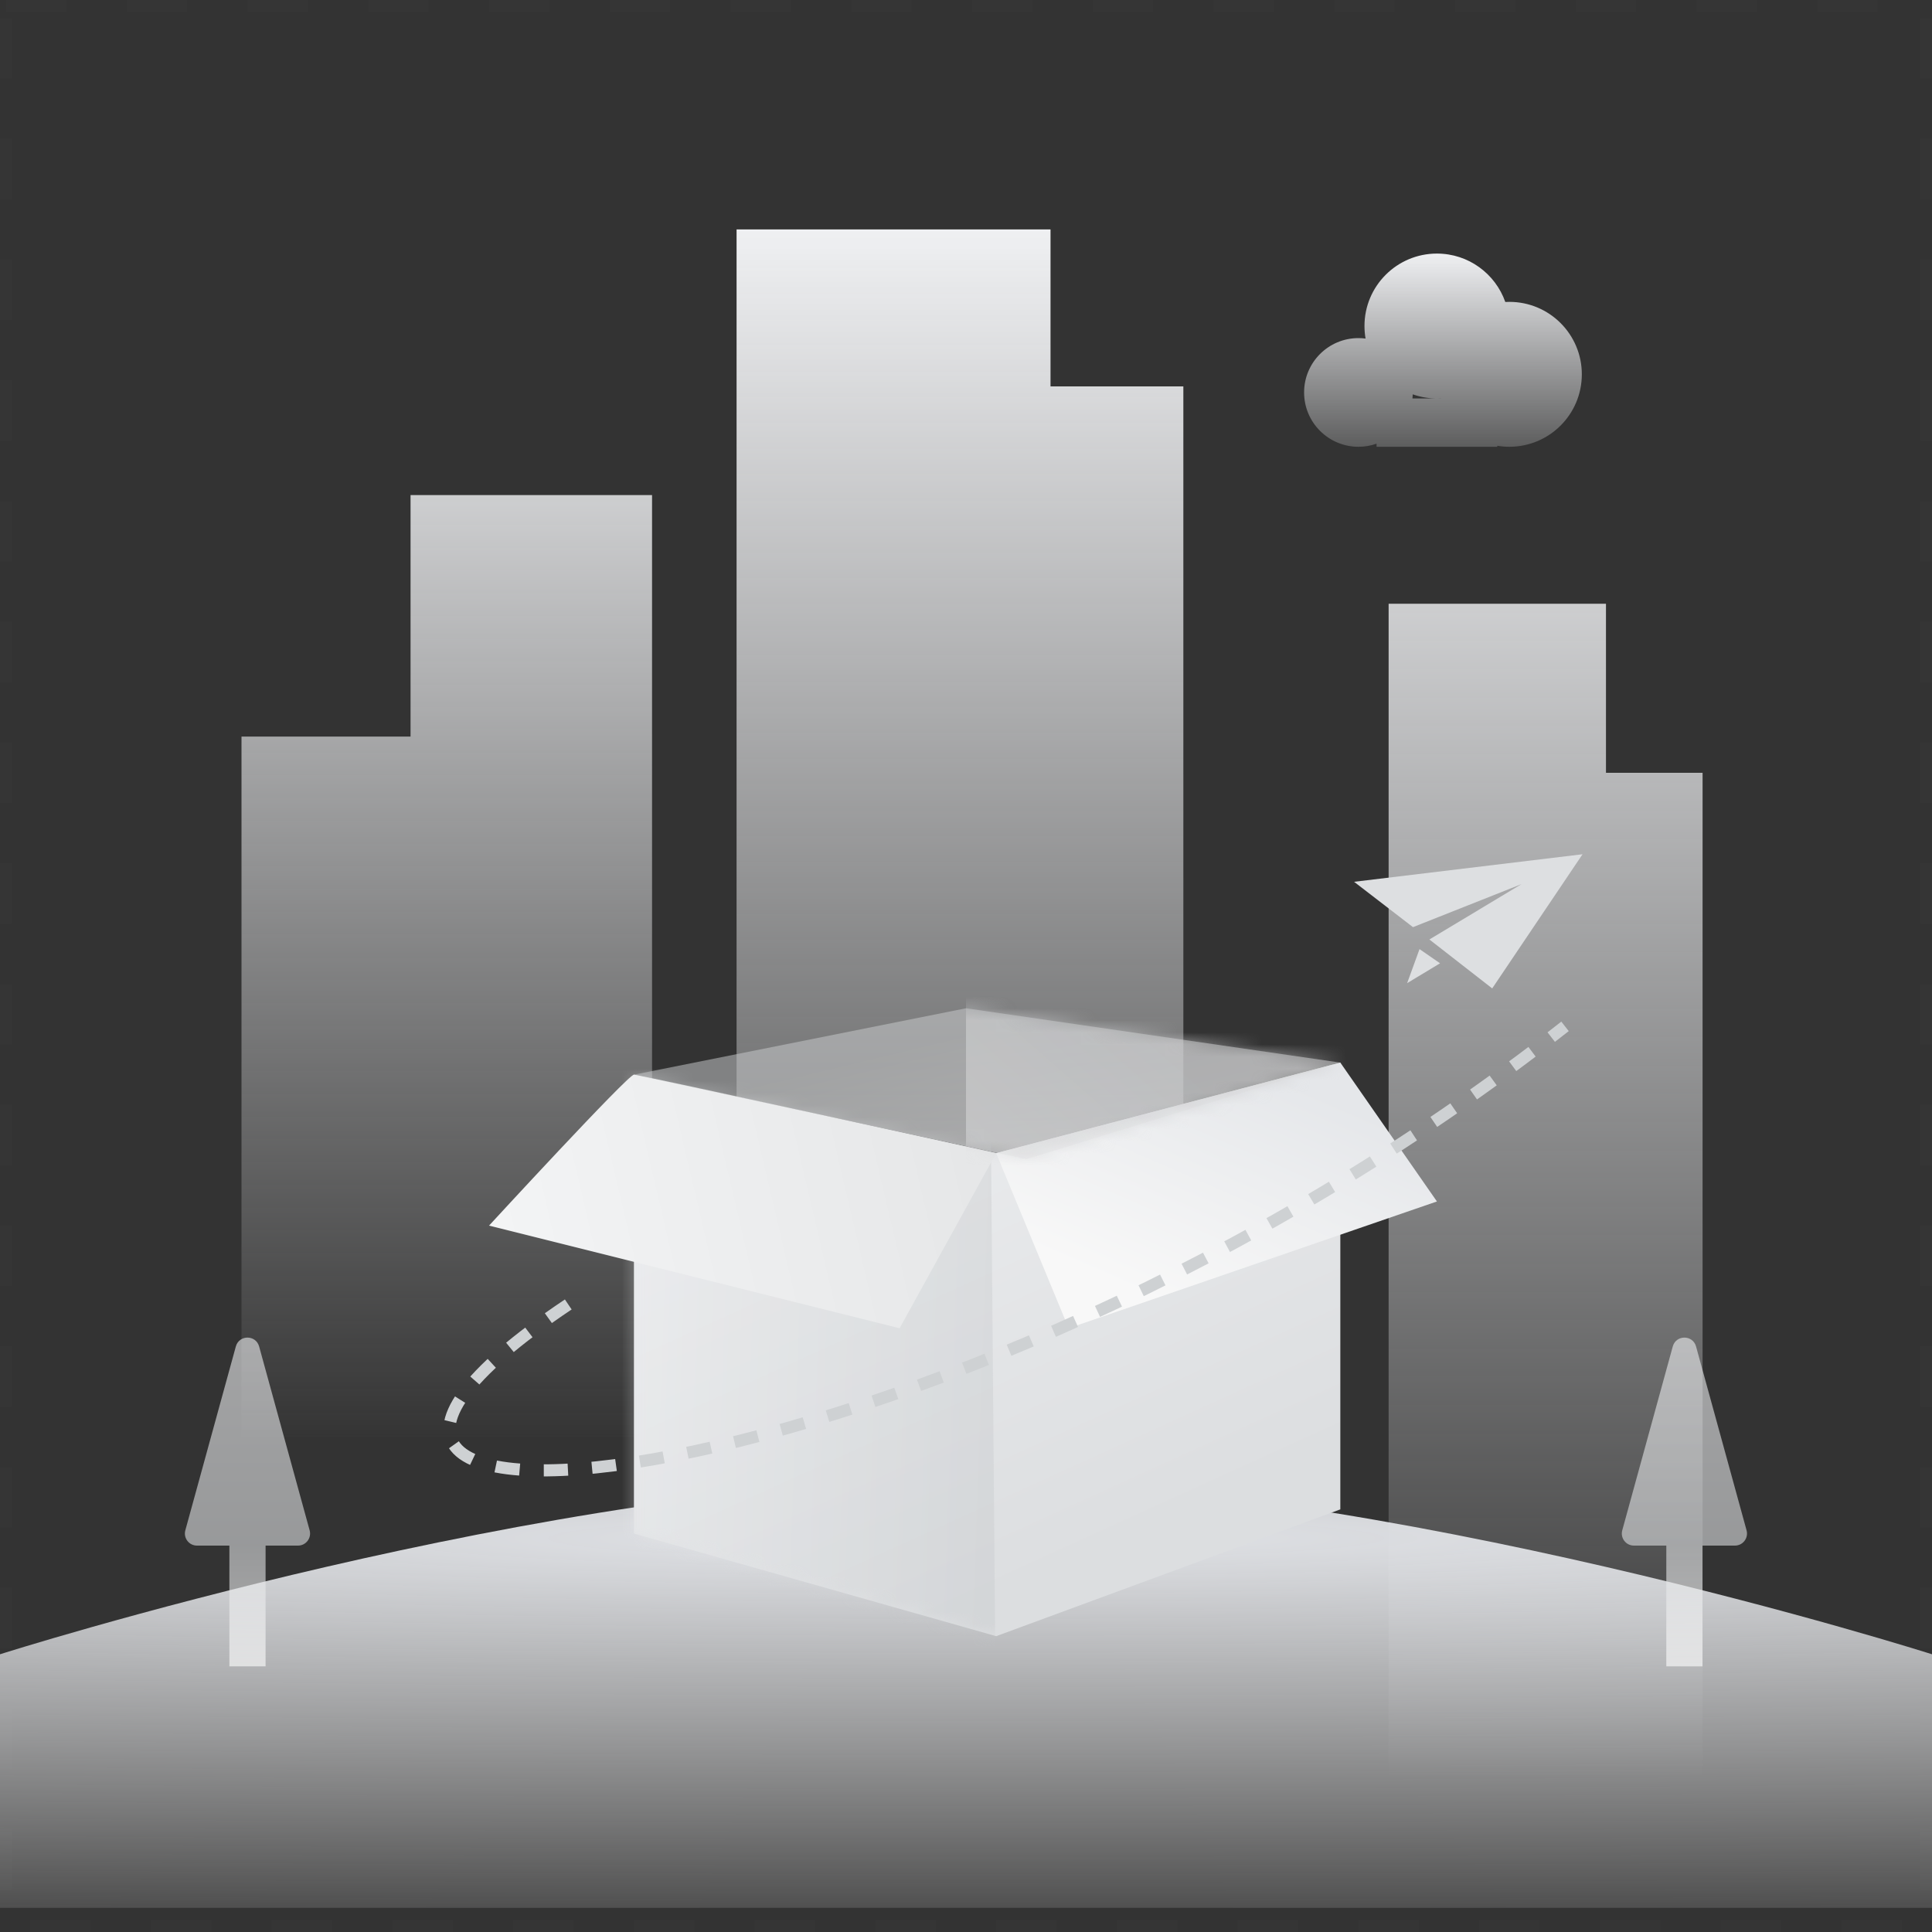 <svg width="160" height="160" viewBox="0 0 160 160" fill="none" xmlns="http://www.w3.org/2000/svg">
<rect x="0" y="0" width="160" height="160" fill="#333333" stroke="none"/>
<g id="Text Tasks">
<g id="Text Tasks_2">
<g id="&#229;&#136;&#134;&#231;&#187;&#132; 5 copy">
<rect id="&#231;&#159;&#169;&#229;&#189;&#162;" opacity="0.01" x="0.5" y="0.5" width="159" height="159" stroke="#DCDEE0" stroke-dasharray="5"/>
<path id="&#229;&#144;&#136;&#229;&#185;&#182;&#229;&#189;&#162;&#231;&#138;&#182;" opacity="0.82" fill-rule="evenodd" clip-rule="evenodd" d="M34 41H54V119H37H34H20V61H34V41Z" fill="url(#paint0_linear_1_4088)"/>
<path id="&#229;&#144;&#136;&#229;&#185;&#182;&#229;&#189;&#162;&#231;&#138;&#182;_2" fill-rule="evenodd" clip-rule="evenodd" d="M119 33C119.113 33 119.226 32.997 119.338 32.991C119.339 32.994 119.34 32.997 119.341 33H119ZM116.973 33C116.985 32.887 116.993 32.773 116.997 32.658C117.624 32.879 118.298 33 119 33H116.973ZM114 36.744C113.531 36.91 113.026 37 112.5 37C110.015 37 108 34.985 108 32.5C108 30.015 110.015 28 112.5 28C112.7 28 112.897 28.013 113.09 28.038C113.031 27.701 113 27.354 113 27C113 23.686 115.686 21 119 21C121.616 21 123.841 22.674 124.662 25.009C124.774 25.003 124.887 25 125 25C128.314 25 131 27.686 131 31C131 34.314 128.314 37 125 37C124.659 37 124.325 36.972 124 36.917V37H114V36.744Z" fill="url(#paint1_linear_1_4088)"/>
<path id="&#229;&#144;&#136;&#229;&#185;&#182;&#229;&#189;&#162;&#231;&#138;&#182;_3" opacity="0.82" fill-rule="evenodd" clip-rule="evenodd" d="M133 50V64H141V147H115V64V50H133Z" fill="url(#paint2_linear_1_4088)"/>
<path id="&#229;&#144;&#136;&#229;&#185;&#182;&#229;&#189;&#162;&#231;&#138;&#182;_4" fill-rule="evenodd" clip-rule="evenodd" d="M87 19V32H98V127H61V32V19H87Z" fill="url(#paint3_linear_1_4088)"/>
</g>
<path id="&#229;&#189;&#162;&#231;&#138;&#182;" fill-rule="evenodd" clip-rule="evenodd" d="M117.017 76.782L112.139 73.027L131.06 70.745L123.578 81.856L118.376 77.804L126.005 73.219L117.017 76.782ZM119.26 79.776L116.533 81.42L117.559 78.601L119.26 79.776Z" fill="#DDDFE1"/>
<path id="Rectangle" fill-rule="evenodd" clip-rule="evenodd" d="M0 137C0 137 45.5 122.5 80 122.5C114.5 122.5 160 137 160 137V158H0V137Z" fill="url(#paint4_radial_1_4088)"/>
<g id="&#231;&#188;&#150;&#231;&#187;&#132; 9">
<g id="&#231;&#159;&#169;&#229;&#189;&#162;_2">
<path id="&#232;&#146;&#153;&#231;&#137;&#136;" d="M52.5 89V127L82.5 135.5L111 125V88L82.5 95.5L52.5 89Z" fill="url(#paint5_linear_1_4088)"/>
<mask id="mask0_1_4088" style="mask-type:luminance" maskUnits="userSpaceOnUse" x="52" y="88" width="59" height="48">
<path id="&#232;&#146;&#153;&#231;&#137;&#136;_2" d="M52.5 89V127L82.5 135.5L111 125V88L82.5 95.5L52.5 89Z" fill="white"/>
</mask>
<g mask="url(#mask0_1_4088)">
<g id="&#231;&#159;&#169;&#229;&#189;&#162;_3" style="mix-blend-mode:multiply" opacity="0.357">
<path fill-rule="evenodd" clip-rule="evenodd" d="M50 86H82L82.5 146H50V86Z" fill="url(#paint6_linear_1_4088)"/>
</g>
</g>
</g>
<path id="&#232;&#183;&#175;&#229;&#190;&#132; 4" fill-rule="evenodd" clip-rule="evenodd" d="M82.5 95.5L88.5 110L119 99.5L111 88L82.5 95.5Z" fill="url(#paint7_linear_1_4088)"/>
<path id="&#232;&#183;&#175;&#229;&#190;&#132; 5" fill-rule="evenodd" clip-rule="evenodd" d="M52.5 89C52 89 40.5 101.5 40.5 101.5L74.5 110L82.5 95.5C82.5 95.5 53 89 52.5 89Z" fill="url(#paint8_linear_1_4088)"/>
<g id="&#231;&#159;&#169;&#229;&#189;&#162;_4">
<path id="&#232;&#146;&#153;&#231;&#137;&#136;_3" opacity="0.513" fill-rule="evenodd" clip-rule="evenodd" d="M52.5 89L80 83.5L111 88L85 96L52.5 89Z" fill="url(#paint9_linear_1_4088)"/>
<mask id="mask1_1_4088" style="mask-type:luminance" maskUnits="userSpaceOnUse" x="52" y="83" width="59" height="13">
<path id="&#232;&#146;&#153;&#231;&#137;&#136;_4" fill-rule="evenodd" clip-rule="evenodd" d="M52.5 89L80 83.5L111 88L85 96L52.5 89Z" fill="white"/>
</mask>
<g mask="url(#mask1_1_4088)">
<g id="&#231;&#159;&#169;&#229;&#189;&#162;_5" style="mix-blend-mode:multiply" opacity="0.546">
<rect x="80" y="79" width="32" height="35" fill="url(#paint10_linear_1_4088)"/>
</g>
</g>
</g>
</g>
<g id="&#229;&#136;&#134;&#231;&#187;&#132; 3">
<g id="&#229;&#136;&#134;&#231;&#187;&#132; 3 copy">
<path id="&#228;&#184;&#137;&#232;&#167;&#146;&#229;&#189;&#162;" opacity="0.6" d="M138.531 111.509C138.8 110.529 140.19 110.529 140.46 111.509L144.643 126.735C144.818 127.372 144.339 128 143.679 128H135.312C134.652 128 134.173 127.372 134.348 126.735L138.531 111.509Z" fill="url(#paint11_linear_1_4088)"/>
<rect id="&#231;&#159;&#169;&#229;&#189;&#162;_6" opacity="0.6" x="137.997" y="128" width="2.997" height="10" fill="url(#paint12_linear_1_4088)"/>
</g>
<g id="&#229;&#136;&#134;&#231;&#187;&#132; 3 copy 2">
<path id="&#228;&#184;&#137;&#232;&#167;&#146;&#229;&#189;&#162;_2" opacity="0.6" d="M19.531 111.509C19.8 110.529 21.19 110.529 21.46 111.509L25.643 126.735C25.818 127.372 25.339 128 24.679 128H16.312C15.652 128 15.173 127.372 15.348 126.735L19.531 111.509Z" fill="url(#paint13_linear_1_4088)"/>
<rect id="&#231;&#159;&#169;&#229;&#189;&#162;_7" opacity="0.6" x="18.997" y="128" width="2.997" height="10" fill="url(#paint14_linear_1_4088)"/>
</g>
</g>
<path id="&#232;&#183;&#175;&#229;&#190;&#132;-4" d="M47.061 108.03C12.001 131.491 77.951 125.602 129.608 84.999" stroke="#CED1D3" stroke-dasharray="2"/>
</g>
</g>
<defs>
<linearGradient id="paint0_linear_1_4088" x1="15.232" y1="119" x2="15.232" y2="41" gradientUnits="userSpaceOnUse">
<stop stop-color="#F1F2F4" stop-opacity="0.01"/>
<stop offset="1" stop-color="#EFF0F2"/>
</linearGradient>
<linearGradient id="paint1_linear_1_4088" x1="137.36" y1="41.361" x2="137.36" y2="21" gradientUnits="userSpaceOnUse">
<stop stop-color="#F1F2F4" stop-opacity="0.01"/>
<stop offset="1" stop-color="#EFF0F2"/>
</linearGradient>
<linearGradient id="paint2_linear_1_4088" x1="144.646" y1="147" x2="144.646" y2="50" gradientUnits="userSpaceOnUse">
<stop stop-color="#F1F2F4" stop-opacity="0.01"/>
<stop offset="1" stop-color="#EFF0F2"/>
</linearGradient>
<linearGradient id="paint3_linear_1_4088" x1="103.188" y1="127" x2="103.188" y2="19" gradientUnits="userSpaceOnUse">
<stop stop-color="#F1F2F4" stop-opacity="0.01"/>
<stop offset="1" stop-color="#EFF0F2"/>
</linearGradient>
<radialGradient id="paint4_radial_1_4088" cx="0" cy="0" r="1" gradientUnits="userSpaceOnUse" gradientTransform="translate(80 127.397) rotate(90) scale(35.5 668.46)">
<stop stop-color="#E0E2E6"/>
<stop offset="1" stop-color="white" stop-opacity="0.01"/>
</radialGradient>
<linearGradient id="paint5_linear_1_4088" x1="48.166" y1="80.991" x2="73.383" y2="136.431" gradientUnits="userSpaceOnUse">
<stop stop-color="#F2F3F5"/>
<stop offset="1" stop-color="#DCDEE0"/>
</linearGradient>
<linearGradient id="paint6_linear_1_4088" x1="83.651" y1="81.4" x2="48.35" y2="80.149" gradientUnits="userSpaceOnUse">
<stop stop-color="#C4C7CA"/>
<stop offset="1" stop-color="#F2F3F4"/>
</linearGradient>
<linearGradient id="paint7_linear_1_4088" x1="106.342" y1="89.242" x2="97.867" y2="108.747" gradientUnits="userSpaceOnUse">
<stop stop-color="#E5E7EA"/>
<stop offset="1" stop-color="#F8F8F8"/>
</linearGradient>
<linearGradient id="paint8_linear_1_4088" x1="42.862" y1="109.539" x2="81.436" y2="100.463" gradientUnits="userSpaceOnUse">
<stop stop-color="#F3F4F5"/>
<stop offset="1" stop-color="#E6E7E8"/>
</linearGradient>
<linearGradient id="paint9_linear_1_4088" x1="50.436" y1="92.668" x2="54.395" y2="109.09" gradientUnits="userSpaceOnUse">
<stop stop-color="#CBCDCE"/>
<stop offset="1" stop-color="#F1F1F2"/>
</linearGradient>
<linearGradient id="paint10_linear_1_4088" x1="87.805" y1="79.142" x2="64.715" y2="105.507" gradientUnits="userSpaceOnUse">
<stop stop-color="#CDCED0"/>
<stop offset="1" stop-color="#E8E9EA"/>
</linearGradient>
<linearGradient id="paint11_linear_1_4088" x1="134" y1="108" x2="134" y2="128" gradientUnits="userSpaceOnUse">
<stop stop-color="#F2F3F5"/>
<stop offset="1" stop-color="#DCDEE0"/>
</linearGradient>
<linearGradient id="paint12_linear_1_4088" x1="140.994" y1="138" x2="140.994" y2="128" gradientUnits="userSpaceOnUse">
<stop stop-color="white"/>
<stop offset="1" stop-color="#DCDEE0"/>
</linearGradient>
<linearGradient id="paint13_linear_1_4088" x1="15" y1="108" x2="15" y2="128" gradientUnits="userSpaceOnUse">
<stop stop-color="#F2F3F5"/>
<stop offset="1" stop-color="#DCDEE0"/>
</linearGradient>
<linearGradient id="paint14_linear_1_4088" x1="21.994" y1="138" x2="21.994" y2="128" gradientUnits="userSpaceOnUse">
<stop stop-color="white"/>
<stop offset="1" stop-color="#DCDEE0"/>
</linearGradient>
</defs>
</svg>
